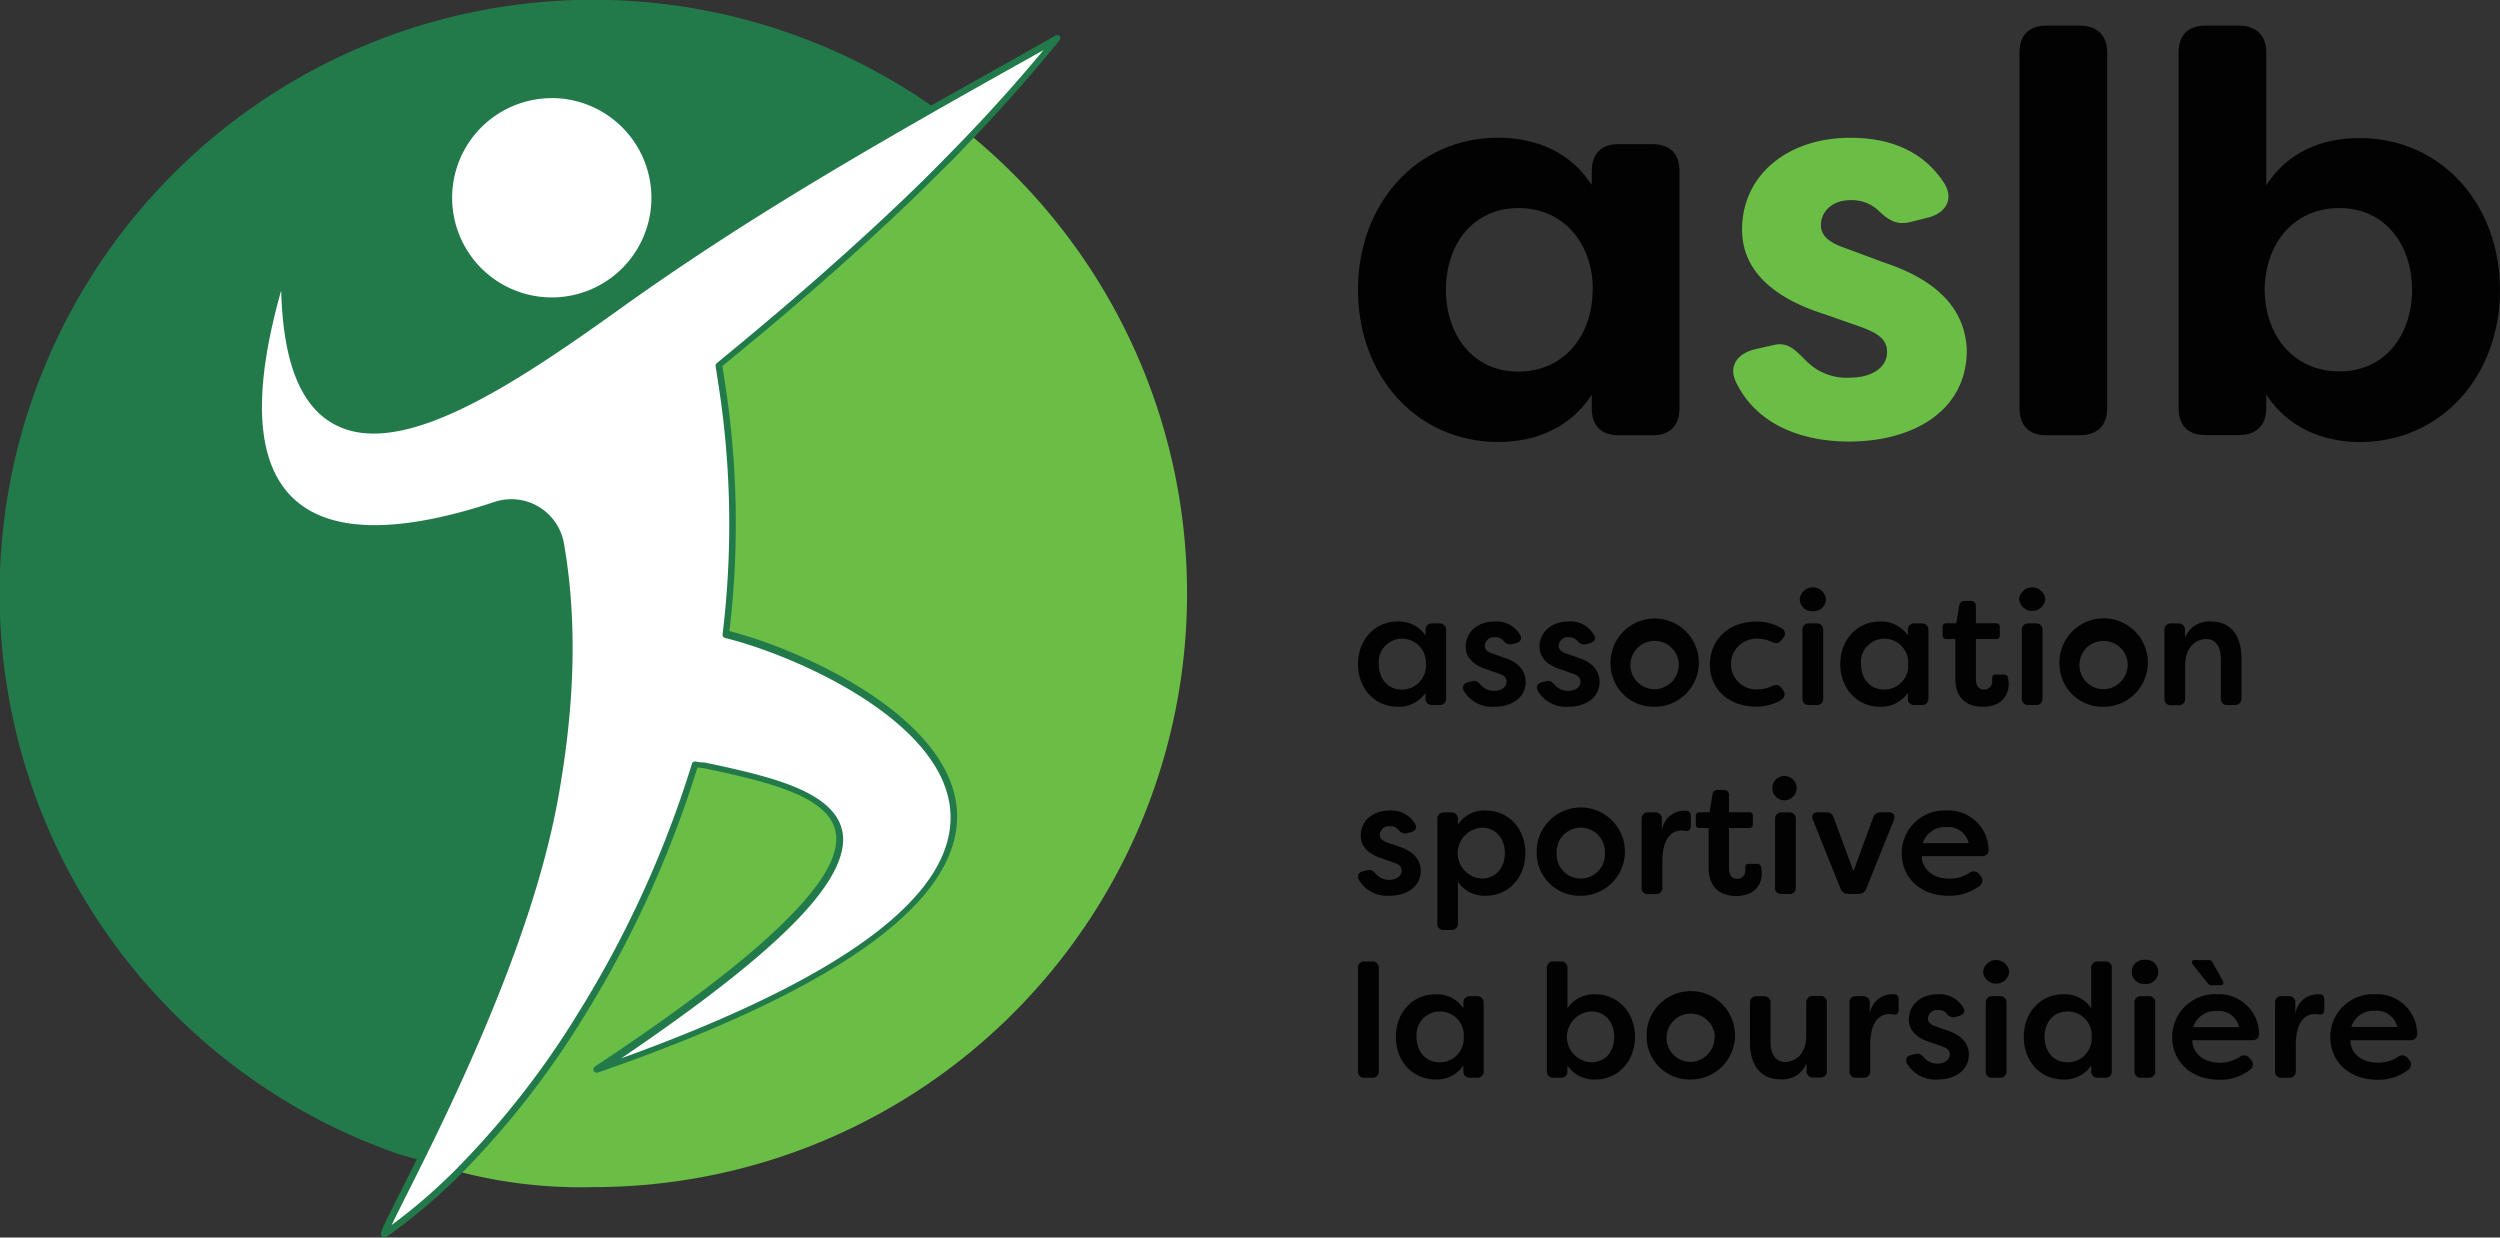 <svg id="Calque_1" data-name="Calque 1" xmlns="http://www.w3.org/2000/svg" viewBox="0 0 370.35 183.33"><rect x="0" y="0" width="370.35" height="183.33" fill="#333333" stroke="none"/><defs><style>.cls-1{fill:#6abd45;}.cls-2{fill:#020202;}.cls-3{fill:#fff;}.cls-4,.cls-5{fill:#227a4b;}.cls-5{fill-rule:evenodd;}</style></defs><title>Complet</title><path class="cls-1" d="M158.15,33.22h0a38.31,38.31,0,0,1-7.05,6.85c-12,11.74-23.65,21.36-30.53,27,.16.93.29,1.85.43,2.78a134.76,134.76,0,0,1,.61,37.06c17.7,4.39,75.65,31.61-19.11,64.55,14.3-9.48,23.61-16.8,29.17-22.52,13.27-13.66,5.19-18.22-7.46-21.3-1.93-.47-4-.91-6-1.34l-.13-.06s-.36,0-1-.13a157.92,157.92,0,0,1-16.85,37.16v0A129.24,129.24,0,0,1,82,186.51a71.81,71.81,0,0,0,20,2.3A87.93,87.93,0,0,0,158.15,33.22Z" transform="translate(-14.07 -12.95)"/><path class="cls-2" d="M215.24,55.87c0-12.69,8.66-22.52,20.76-22.52,5.72,0,10.76,2.18,13.87,7V38.3c0-2.6,1.43-4,4-4h5c2.6,0,4,1.43,4,4V73.43c0,2.6-1.43,4-4,4h-5c-2.6,0-4-1.43-4-4v-2c-3.11,4.79-8.15,7-13.87,7C223.9,78.39,215.24,68.64,215.24,55.87Zm34.79,0c0-6.9-4.37-12.1-11-12.1-6.81,0-10.76,5.46-10.76,12.1S232.22,68,239,68C245.66,68,250,62.76,250,55.87Z" transform="translate(-14.07 -12.95)"/><path class="cls-2" d="M313.24,73.43V20.74c0-2.61,1.43-4,4-4h4.88c2.6,0,4.11,1.42,4.11,4V73.43c0,2.6-1.51,4-4.11,4h-4.88C314.67,77.46,313.24,76,313.24,73.43Z" transform="translate(-14.07 -12.95)"/><path class="cls-2" d="M349.8,71.41v2c0,2.6-1.52,4-4.12,4h-4.87c-2.61,0-4-1.43-4-4V20.74c0-2.61,1.43-4,4-4h4.87c2.6,0,4.12,1.42,4.12,4V40.4c3.11-4.87,8.15-7,13.78-7,12.18,0,20.84,9.83,20.84,22.52s-8.66,22.52-20.84,22.52C358,78.39,352.91,76.2,349.8,71.41Zm21.59-15.54c0-6.64-4-12.1-10.75-12.1s-11,5.2-11.09,12.1c.08,6.89,4.36,12.1,11.09,12.1S371.39,62.59,371.39,55.87Z" transform="translate(-14.07 -12.95)"/><path class="cls-2" d="M215.24,111.33c0-3.52,2.41-6.31,5.91-6.31a4.74,4.74,0,0,1,4.1,2.07v-.79a.92.92,0,0,1,1-1h1.05a.94.94,0,0,1,1,1v10.09a.92.92,0,0,1-1,1h-1.05a.91.91,0,0,1-1-1v-.81a4.76,4.76,0,0,1-4.1,2.07C217.65,117.65,215.24,114.86,215.24,111.33Zm10.06,0a3.52,3.52,0,0,0-3.55-3.76,3.45,3.45,0,0,0-3.43,3.76c0,2.08,1.26,3.77,3.43,3.77A3.53,3.53,0,0,0,225.3,111.33Z" transform="translate(-14.07 -12.95)"/><path class="cls-2" d="M230.91,115.27c-.31-.65,0-1.1.67-1.27l.62-.14c.57-.14.86.12,1.26.57a2.56,2.56,0,0,0,2,.86c1,0,1.79-.57,1.79-1.33s-.5-1-1.29-1.27l-1.55-.55c-1.54-.47-3.21-1.43-3.21-3.4,0-2.15,1.76-3.72,4.26-3.72a4.06,4.06,0,0,1,3.77,1.93c.4.62.07,1.12-.6,1.29l-.55.14a1.15,1.15,0,0,1-1.26-.48,1.6,1.6,0,0,0-1.31-.55,1.33,1.33,0,0,0-1.48,1.27c0,.64.57,1,1.24,1.19l1.62.57c2.41.76,3.17,2.17,3.2,3.55,0,2.43-2.15,3.72-4.63,3.72A4.86,4.86,0,0,1,230.91,115.27Z" transform="translate(-14.07 -12.95)"/><path class="cls-2" d="M241.86,115.27c-.31-.65,0-1.1.66-1.27l.62-.14c.57-.14.86.12,1.27.57a2.53,2.53,0,0,0,2,.86c1.05,0,1.79-.57,1.79-1.33s-.5-1-1.29-1.27l-1.55-.55c-1.55-.47-3.22-1.43-3.22-3.4,0-2.15,1.77-3.72,4.27-3.72a4,4,0,0,1,3.76,1.93c.41.62.08,1.12-.59,1.29l-.55.14a1.15,1.15,0,0,1-1.26-.48,1.61,1.61,0,0,0-1.31-.55,1.33,1.33,0,0,0-1.48,1.27c0,.64.57,1,1.24,1.19l1.62.57c2.41.76,3.17,2.17,3.19,3.55,0,2.43-2.14,3.72-4.62,3.72A4.85,4.85,0,0,1,241.86,115.27Z" transform="translate(-14.07 -12.95)"/><path class="cls-2" d="M252.66,111.33a6.54,6.54,0,1,1,6.53,6.32A6.37,6.37,0,0,1,252.66,111.33Zm10.1,0a3.58,3.58,0,1,0-3.57,3.72A3.64,3.64,0,0,0,262.76,111.36Z" transform="translate(-14.07 -12.95)"/><path class="cls-2" d="M267.37,111.43c0-3.53,2.58-6.41,6.91-6.41a7.38,7.38,0,0,1,3.72,1,.88.88,0,0,1,.24,1.41l-.29.36c-.38.52-.81.54-1.4.26a4.9,4.9,0,0,0-2.1-.48,3.76,3.76,0,1,0,0,7.51,5.24,5.24,0,0,0,2.1-.48c.59-.28,1.05-.26,1.4.24l.29.38c.38.53.26,1.15-.53,1.55a7.08,7.08,0,0,1-3.43.86C270,117.65,267.37,114.88,267.37,111.43Z" transform="translate(-14.07 -12.95)"/><path class="cls-2" d="M280.68,101.71a1.95,1.95,0,0,1,3.88,0,1.81,1.81,0,0,1-1.95,1.78A1.79,1.79,0,0,1,280.68,101.71Zm.4,14.68V106.3a.92.92,0,0,1,1-1h1.08a.92.92,0,0,1,1,1v10.09a.91.91,0,0,1-1,1h-1.08A.91.91,0,0,1,281.08,116.39Z" transform="translate(-14.07 -12.95)"/><path class="cls-2" d="M286.69,111.33c0-3.52,2.4-6.31,5.91-6.31a4.76,4.76,0,0,1,4.1,2.07v-.79a.92.92,0,0,1,1-1h1.05a.94.94,0,0,1,1,1v10.09a.92.92,0,0,1-1,1H297.7a.9.9,0,0,1-1-1v-.81a4.78,4.78,0,0,1-4.1,2.07C289.09,117.65,286.69,114.86,286.69,111.33Zm10.05,0a3.52,3.52,0,0,0-3.55-3.76,3.45,3.45,0,0,0-3.43,3.76c0,2.08,1.26,3.77,3.43,3.77A3.53,3.53,0,0,0,296.74,111.33Z" transform="translate(-14.07 -12.95)"/><path class="cls-2" d="M303.74,113.46v-5.84H302.4a.5.5,0,0,1-.55-.55v-1.24a.5.5,0,0,1,.55-.55h1.48l.43-2.6a.76.76,0,0,1,.83-.71H306a.71.71,0,0,1,.78.78v2.53h3a.5.5,0,0,1,.54.55v1.24a.49.49,0,0,1-.54.55h-3v5.95c0,1.1.55,1.53,1.19,1.53a1.16,1.16,0,0,0,1.22-1.19,3.39,3.39,0,0,0,0-.43c0-.38.07-.6.45-.6h1.26a.56.56,0,0,1,.62.43,4.48,4.48,0,0,1,.12.91c0,2.24-1.57,3.43-3.84,3.43C305.76,117.65,303.74,116.7,303.74,113.46Z" transform="translate(-14.07 -12.95)"/><path class="cls-2" d="M313.18,101.71a1.95,1.95,0,0,1,3.88,0,1.95,1.95,0,0,1-3.88,0Zm.4,14.68V106.3a.92.92,0,0,1,1-1h1.07a.92.92,0,0,1,1,1v10.09a.91.91,0,0,1-1,1h-1.07A.91.91,0,0,1,313.58,116.39Z" transform="translate(-14.07 -12.95)"/><path class="cls-2" d="M319.16,111.33a6.55,6.55,0,1,1,6.53,6.32A6.37,6.37,0,0,1,319.16,111.33Zm10.11,0a3.58,3.58,0,1,0-3.58,3.72A3.65,3.65,0,0,0,329.27,111.36Z" transform="translate(-14.07 -12.95)"/><path class="cls-2" d="M334.71,116.39V106.3a.92.92,0,0,1,1-1h1.05a.94.94,0,0,1,1,1v1.12a3.79,3.79,0,0,1,3.83-2.4c3,0,4.53,2.14,4.53,5.46v5.91a.92.92,0,0,1-1,1h-1.05a.9.9,0,0,1-1-1v-5.77c0-2.08-.91-3-2.17-3s-3.12.93-3.12,3.89v4.91a.93.93,0,0,1-1,1h-1.05A.91.91,0,0,1,334.71,116.39Z" transform="translate(-14.07 -12.95)"/><path class="cls-2" d="M215.36,143.26c-.31-.64,0-1.09.67-1.26l.62-.14c.57-.15.86.12,1.26.57a2.6,2.6,0,0,0,2,.86c1.05,0,1.79-.57,1.79-1.34s-.5-1-1.29-1.26l-1.55-.55c-1.55-.48-3.21-1.43-3.21-3.41,0-2.14,1.76-3.71,4.26-3.71a4.06,4.06,0,0,1,3.77,1.93c.4.62.07,1.12-.6,1.28l-.55.15a1.17,1.17,0,0,1-1.26-.48,1.6,1.6,0,0,0-1.31-.55,1.32,1.32,0,0,0-1.48,1.26c0,.65.57,1,1.24,1.2l1.62.57c2.41.76,3.17,2.17,3.2,3.55,0,2.43-2.15,3.72-4.63,3.72A4.85,4.85,0,0,1,215.36,143.26Z" transform="translate(-14.07 -12.95)"/><path class="cls-2" d="M227,149.72V134.3a.92.92,0,0,1,1-1h1.05a.94.94,0,0,1,1,1v.79a4.69,4.69,0,0,1,4.1-2.07c3.5,0,5.89,2.78,5.89,6.31s-2.39,6.32-5.89,6.32a4.7,4.7,0,0,1-4.1-2.08v6.15a.92.92,0,0,1-1,1H228A.9.9,0,0,1,227,149.72Zm10-10.39c0-2.05-1.24-3.76-3.41-3.76a3.77,3.77,0,0,0,0,7.53C235.74,143.1,237,141.41,237,139.33Z" transform="translate(-14.07 -12.95)"/><path class="cls-2" d="M241.71,139.33a6.54,6.54,0,1,1,6.53,6.32A6.37,6.37,0,0,1,241.71,139.33Zm10.11,0a3.58,3.58,0,1,0-7.15,0,3.58,3.58,0,1,0,7.15,0Z" transform="translate(-14.07 -12.95)"/><path class="cls-2" d="M257.26,144.38V134.3a.92.92,0,0,1,1-1h1a.92.92,0,0,1,1,1V136a3.37,3.37,0,0,1,3.19-2.95,4.23,4.23,0,0,1,.48,0c.53.05.62.48.62,1v1.19c0,.62-.29.88-.74.81a2.74,2.74,0,0,0-.62-.07c-1.14,0-2.86.69-2.86,4.64v3.79a.92.92,0,0,1-1,1h-1.05A.9.9,0,0,1,257.26,144.38Z" transform="translate(-14.07 -12.95)"/><path class="cls-2" d="M267.18,141.45v-5.84h-1.34a.49.49,0,0,1-.55-.54v-1.24a.5.5,0,0,1,.55-.55h1.48l.43-2.6a.76.76,0,0,1,.83-.71h.84a.71.71,0,0,1,.78.78v2.53h3a.49.49,0,0,1,.54.55v1.24a.48.48,0,0,1-.54.54h-3v6c0,1.1.55,1.53,1.2,1.53a1.16,1.16,0,0,0,1.21-1.19,3.39,3.39,0,0,0,0-.43c0-.38.07-.6.45-.6h1.26a.56.56,0,0,1,.62.43,4.4,4.4,0,0,1,.12.91c0,2.24-1.57,3.43-3.84,3.43C269.2,145.65,267.18,144.69,267.18,141.45Z" transform="translate(-14.07 -12.95)"/><path class="cls-2" d="M276.62,129.7a1.78,1.78,0,0,1,1.93-1.79,1.8,1.8,0,1,1-1.93,1.79Zm.41,14.68V134.3a.92.92,0,0,1,1-1h1.07a.92.92,0,0,1,1,1v10.08a.9.9,0,0,1-1,1H278A.9.9,0,0,1,277,144.38Z" transform="translate(-14.07 -12.95)"/><path class="cls-2" d="M286.73,144.6l-4.08-10.15c-.28-.7,0-1.17.77-1.17h1.14a1.11,1.11,0,0,1,1.17.83l2.91,7.91,2.9-7.91a1.11,1.11,0,0,1,1.15-.83h1.17c.73,0,1,.47.76,1.17l-4.08,10.15a1.16,1.16,0,0,1-1.19.78h-1.43A1.19,1.19,0,0,1,286.73,144.6Z" transform="translate(-14.07 -12.95)"/><path class="cls-2" d="M295.79,139.38a6.32,6.32,0,0,1,6.58-6.36,5.93,5.93,0,0,1,6.29,5.81c0,.62-.35.95-1,.95h-8.89c0,1.84,1.57,3.34,4.08,3.34a5.47,5.47,0,0,0,3-.88,1,1,0,0,1,1.4.19l.22.26a1,1,0,0,1-.19,1.53,7.36,7.36,0,0,1-4.56,1.43C298.41,145.65,295.79,142.83,295.79,139.38Zm9.92-1.53a3.09,3.09,0,0,0-3.29-2.38,3.44,3.44,0,0,0-3.51,2.38Z" transform="translate(-14.07 -12.95)"/><path class="cls-2" d="M215.24,171.61V156.38a.91.91,0,0,1,1-1h1.08a.91.91,0,0,1,1,1v15.23a.91.91,0,0,1-1,1h-1.08A.91.91,0,0,1,215.24,171.61Z" transform="translate(-14.07 -12.95)"/><path class="cls-2" d="M220.85,166.55c0-3.52,2.41-6.31,5.91-6.31a4.75,4.75,0,0,1,4.1,2.07v-.79a.92.92,0,0,1,1-1h1a.94.94,0,0,1,1,1v10.09a.92.92,0,0,1-1,1h-1a.91.91,0,0,1-1-1v-.82a4.76,4.76,0,0,1-4.1,2.08C223.26,172.87,220.85,170.08,220.85,166.55Zm10.06,0a3.53,3.53,0,0,0-3.56-3.76,3.46,3.46,0,0,0-3.43,3.76c0,2.08,1.27,3.77,3.43,3.77A3.54,3.54,0,0,0,230.91,166.55Z" transform="translate(-14.07 -12.95)"/><path class="cls-2" d="M246.27,170.79v.82a.91.91,0,0,1-1,1h-1.05a.92.92,0,0,1-1-1V156.38a.93.93,0,0,1,1-1h1.05a.91.91,0,0,1,1,1v5.93a4.74,4.74,0,0,1,4.1-2.07c3.5,0,5.91,2.79,5.91,6.31s-2.41,6.32-5.91,6.32A4.75,4.75,0,0,1,246.27,170.79Zm6.93-4.24c0-2.05-1.24-3.76-3.43-3.76a3.77,3.77,0,0,0,0,7.53C252,170.32,253.2,168.63,253.2,166.55Z" transform="translate(-14.07 -12.95)"/><path class="cls-2" d="M258,166.55a6.55,6.55,0,1,1,6.53,6.32A6.37,6.37,0,0,1,258,166.55Zm10.11,0a3.58,3.58,0,1,0-3.58,3.72A3.65,3.65,0,0,0,268.06,166.58Z" transform="translate(-14.07 -12.95)"/><path class="cls-2" d="M273.31,167.41v-5.89a.94.94,0,0,1,1-1h1.05a.92.92,0,0,1,1,1v5.75c0,2.07.91,3,2.17,3s3.12-.94,3.12-3.87v-4.91a.94.94,0,0,1,1-1h1.05a.92.92,0,0,1,1,1v10.09a.91.91,0,0,1-1,1H282.7a.93.93,0,0,1-1-1v-1.15a3.78,3.78,0,0,1-3.83,2.41C274.88,172.87,273.31,170.72,273.31,167.41Z" transform="translate(-14.07 -12.95)"/><path class="cls-2" d="M288.05,171.61V161.52a.92.92,0,0,1,1-1h1a.92.92,0,0,1,1,1v1.67a3.36,3.36,0,0,1,3.19-2.95,2.8,2.8,0,0,1,.48,0c.52,0,.62.47.62,1v1.19c0,.62-.29.88-.74.81a2.74,2.74,0,0,0-.62-.07c-1.14,0-2.86.69-2.86,4.65v3.79a.92.92,0,0,1-1,1h-1.05A.9.9,0,0,1,288.05,171.61Z" transform="translate(-14.07 -12.95)"/><path class="cls-2" d="M296.56,170.48c-.31-.64,0-1.09.67-1.26l.62-.14c.57-.14.86.12,1.26.57a2.56,2.56,0,0,0,2,.86c1.05,0,1.79-.57,1.79-1.33s-.5-1-1.29-1.27l-1.55-.55c-1.55-.47-3.21-1.43-3.21-3.4,0-2.15,1.76-3.72,4.26-3.72a4.06,4.06,0,0,1,3.77,1.93c.4.62.07,1.12-.6,1.28l-.55.15a1.15,1.15,0,0,1-1.26-.48,1.6,1.6,0,0,0-1.31-.55,1.32,1.32,0,0,0-1.48,1.27c0,.64.57,1,1.24,1.19l1.62.57c2.41.76,3.17,2.17,3.2,3.55,0,2.43-2.15,3.72-4.63,3.72A4.85,4.85,0,0,1,296.56,170.48Z" transform="translate(-14.07 -12.95)"/><path class="cls-2" d="M307.84,156.92a1.95,1.95,0,0,1,3.88,0,1.95,1.95,0,0,1-3.88,0Zm.4,14.69V161.52a.92.92,0,0,1,1-1h1.07a.92.92,0,0,1,1,1v10.09a.91.91,0,0,1-1,1h-1.07A.91.91,0,0,1,308.24,171.61Z" transform="translate(-14.07 -12.95)"/><path class="cls-2" d="M313.87,166.55c0-3.52,2.39-6.31,5.89-6.31a4.69,4.69,0,0,1,4.1,2.07v-5.93a.92.92,0,0,1,1-1h1.05a.9.9,0,0,1,1,1v15.23a.9.9,0,0,1-1,1h-1.05a.92.92,0,0,1-1-1v-.82a4.7,4.7,0,0,1-4.1,2.08C316.26,172.87,313.87,170.08,313.87,166.55Zm10.06,0a3.54,3.54,0,0,0-3.58-3.76c-2.16,0-3.4,1.71-3.4,3.76s1.24,3.77,3.4,3.77A3.55,3.55,0,0,0,323.93,166.55Z" transform="translate(-14.07 -12.95)"/><path class="cls-2" d="M329.87,156.92a1.78,1.78,0,0,1,1.93-1.78,1.8,1.8,0,0,1,2,1.78,1.82,1.82,0,0,1-2,1.79A1.79,1.79,0,0,1,329.87,156.92Zm.41,14.69V161.52a.92.92,0,0,1,1-1h1.07a.92.92,0,0,1,1,1v10.09a.91.91,0,0,1-1,1h-1.07A.9.9,0,0,1,330.28,171.61Z" transform="translate(-14.07 -12.95)"/><path class="cls-2" d="M335.86,166.6a6.32,6.32,0,0,1,6.58-6.36,5.93,5.93,0,0,1,6.29,5.81c0,.62-.36,1-1,1h-8.89c0,1.83,1.57,3.33,4.07,3.33a5.47,5.47,0,0,0,3-.88,1,1,0,0,1,1.41.19l.21.26a1,1,0,0,1-.19,1.53,7.31,7.31,0,0,1-4.55,1.43C338.48,172.87,335.86,170.06,335.86,166.6Zm5.24-8-2.19-2.77c-.29-.38-.14-.66.31-.66h2a.66.66,0,0,1,.64.38l1.5,2.71c.22.36.05.65-.38.65h-1.19A.73.73,0,0,1,341.1,158.57Zm4.67,6.51a3.08,3.08,0,0,0-3.29-2.39,3.43,3.43,0,0,0-3.5,2.39Z" transform="translate(-14.07 -12.95)"/><path class="cls-2" d="M351.1,171.61V161.52a.92.92,0,0,1,1-1h1a.92.92,0,0,1,1,1v1.67a3.36,3.36,0,0,1,3.19-2.95,2.8,2.8,0,0,1,.48,0c.52,0,.62.47.62,1v1.19c0,.62-.29.88-.74.81a2.74,2.74,0,0,0-.62-.07c-1.14,0-2.86.69-2.86,4.65v3.79a.92.92,0,0,1-1,1h-1A.9.9,0,0,1,351.1,171.61Z" transform="translate(-14.07 -12.95)"/><path class="cls-2" d="M359.28,166.6a6.31,6.31,0,0,1,6.57-6.36,5.93,5.93,0,0,1,6.3,5.81c0,.62-.36,1-1,1h-8.88c-.05,1.83,1.57,3.33,4.07,3.33a5.47,5.47,0,0,0,3-.88,1,1,0,0,1,1.41.19l.21.26a1,1,0,0,1-.19,1.53,7.33,7.33,0,0,1-4.55,1.43C361.9,172.87,359.28,170.06,359.28,166.6Zm9.91-1.52a3.09,3.09,0,0,0-3.29-2.39,3.43,3.43,0,0,0-3.5,2.39Z" transform="translate(-14.07 -12.95)"/><path class="cls-3" d="M158,33.09c4.39-4.61,8.7-9.45,12.71-14.44-6.2,3.48-12.25,6.86-18.21,10.25-16,9.12-31.37,18.28-46.92,29.43-22.36,16-49.95,34.06-49.37-5.69C44.07,91.32,62.5,96.09,87.49,87.8a7.4,7.4,0,0,1,9.62,5.76c2.17,12.42,1.41,24.89-.79,37.26-3.4,19.18-13.66,41.19-20,54-3.28,6.62-5.52,10.81-5.26,10.93l.08,0A82.38,82.38,0,0,0,82,186.51a129.24,129.24,0,0,0,18.15-23.22v0A157.92,157.92,0,0,0,117,126.11c.64.1,1,.13,1,.13l.13.06c2.09.43,4.12.87,6,1.34,12.65,3.08,20.73,7.64,7.46,21.3-5.56,5.72-14.87,13-29.17,22.52,94.76-32.94,36.81-60.16,19.11-64.55A134.76,134.76,0,0,0,121,69.85c-.14-.93-.27-1.85-.43-2.78,6.88-5.64,18.57-15.26,30.53-27Q154.55,36.7,158,33.09Z" transform="translate(-14.07 -12.95)"/><path class="cls-4" d="M171.08,18.33a.51.51,0,0,0-.63-.11l-2.67,1.49c-5.27,3-10.44,5.85-15.54,8.75-14.74,8.39-30.64,17.76-47,29.46C90.23,68.71,73.41,79.81,64.15,75,59,72.3,56.53,64.79,56.7,52.64a.49.49,0,0,0-.42-.5.49.49,0,0,0-.55.35c-5.41,17.22-5.11,28.95.89,34.86,5.66,5.56,16.1,5.88,31,.93a6.9,6.9,0,0,1,9,5.36c1.93,11.09,1.67,23.22-.79,37.09-2.53,14.22-9.06,31.86-20,53.91-1,2-1.86,3.73-2.61,5.22-2.63,5.23-2.83,5.68-2.69,6.08a.57.57,0,0,0,.3.31.47.47,0,0,0,.17,0,.74.74,0,0,0,.38-.11,83,83,0,0,0,11-9.3,129.19,129.19,0,0,0,18.22-23.33,159.26,159.26,0,0,0,16.79-36.87l.51.06.06,0,.1,0c1.7.35,3.92.82,6,1.33,6.1,1.49,12.5,3.57,13.69,7.71.91,3.17-1.21,7.34-6.47,12.76-5.83,6-15.34,13.34-29.08,22.45a.51.51,0,0,0-.18.64.5.5,0,0,0,.62.25c35.9-12.48,53.8-25.46,53.2-38.58-.64-13.93-22.7-24-33.71-26.82a135.66,135.66,0,0,0-.66-36.76l-.13-.83c-.08-.56-.16-1.11-.26-1.67,6-4.92,18.19-14.92,30.34-26.84,2.38-2.34,4.7-4.69,6.9-7,4.71-4.95,9-9.82,12.74-14.48A.5.5,0,0,0,171.08,18.33ZM157.63,32.75c-2.19,2.29-4.51,4.64-6.88,7-12.27,12-24.58,22.13-30.5,27a.49.49,0,0,0-.17.47c.11.64.21,1.28.3,1.93l.13.83a134.49,134.49,0,0,1,.6,36.93.5.5,0,0,0,.38.55c10.62,2.63,32.76,12.45,33.38,26,.56,12.17-15.85,24.37-48.77,36.27,12-8.14,20.53-14.82,25.92-20.37s7.74-10.19,6.72-13.73c-1.33-4.64-8-6.85-14.41-8.41-2.1-.51-4.31-1-6-1.33l-.08,0-.17,0s-.37,0-.95-.13a.5.5,0,0,0-.56.35A158.28,158.28,0,0,1,99.74,163a127.7,127.7,0,0,1-18.07,23.13,83.59,83.59,0,0,1-9.59,8.3c.49-1,1.24-2.52,2.06-4.15s1.64-3.25,2.61-5.22c11-22.15,17.52-39.87,20.06-54.19,2.49-14,2.75-26.23.8-37.43a7.91,7.91,0,0,0-10.27-6.14c-14.55,4.82-24.65,4.59-30-.7S51.45,71.08,55.72,56c.3,10.72,2.92,17.23,8,19.87C73.45,81,89.88,70.2,105.86,58.74c16.29-11.68,32.15-21,46.88-29.41,5.09-2.9,10.26-5.79,15.53-8.74l.38-.22C165.34,24.38,161.64,28.54,157.63,32.75Z" transform="translate(-14.07 -12.95)"/><path class="cls-3" d="M95.82,57.49A15.26,15.26,0,1,0,80.56,42.24,15.28,15.28,0,0,0,95.82,57.49Z" transform="translate(-14.07 -12.95)"/><path class="cls-4" d="M95.82,58a15.76,15.76,0,1,1,15.75-15.75A15.77,15.77,0,0,1,95.82,58Zm0-30.51a14.76,14.76,0,1,0,14.75,14.76A14.78,14.78,0,0,0,95.82,27.48Z" transform="translate(-14.07 -12.95)"/><path class="cls-5" d="M151.1,40.07a38.31,38.31,0,0,0,7.05-6.85l-.16-.13Q154.55,36.69,151.1,40.07Z" transform="translate(-14.07 -12.95)"/><path class="cls-5" d="M105.57,58.33C121.12,47.18,136.46,38,152.49,28.9A87.93,87.93,0,1,0,73.35,184l3,.83c6.35-12.85,16.61-34.86,20-54,2.2-12.37,3-24.84.79-37.26a7.4,7.4,0,0,0-9.62-5.76c-25,8.29-43.42,3.52-31.29-35.16C55.62,92.39,83.21,74.36,105.57,58.33ZM95.82,27A15.26,15.26,0,1,1,80.56,42.24,15.28,15.28,0,0,1,95.82,27Z" transform="translate(-14.07 -12.95)"/><path class="cls-1" d="M293.15,51.83l-5.38-2c-2.27-.76-3.95-1.69-3.95-3.53,0-2,1.68-3.7,4.37-3.7a5.75,5.75,0,0,1,4.2,1.59c1.52,1.43,2.69,2.19,4.88,1.6l2.35-.59c2.77-.67,4-2.85,2.35-5.29-3.19-4.79-8.23-6.55-13.78-6.55-9.33,0-16.05,5.54-16.05,13.61,0,7.81,7.73,11.09,12.19,12.52l5.29,1.85c2.77,1,4,1.93,4,3.78,0,2.27-2.26,3.78-5.54,3.78a8.41,8.41,0,0,1-6.47-2.52c-1.77-1.76-2.78-2.86-5-2.27l-2.61.59c-2.6.67-3.95,2.52-2.69,5,2.86,5.8,9.08,8.66,16.72,8.66,9.33,0,17.4-4.46,17.4-13.53C305.25,59.56,302.06,54.77,293.15,51.83Z" transform="translate(-14.07 -12.95)"/></svg>